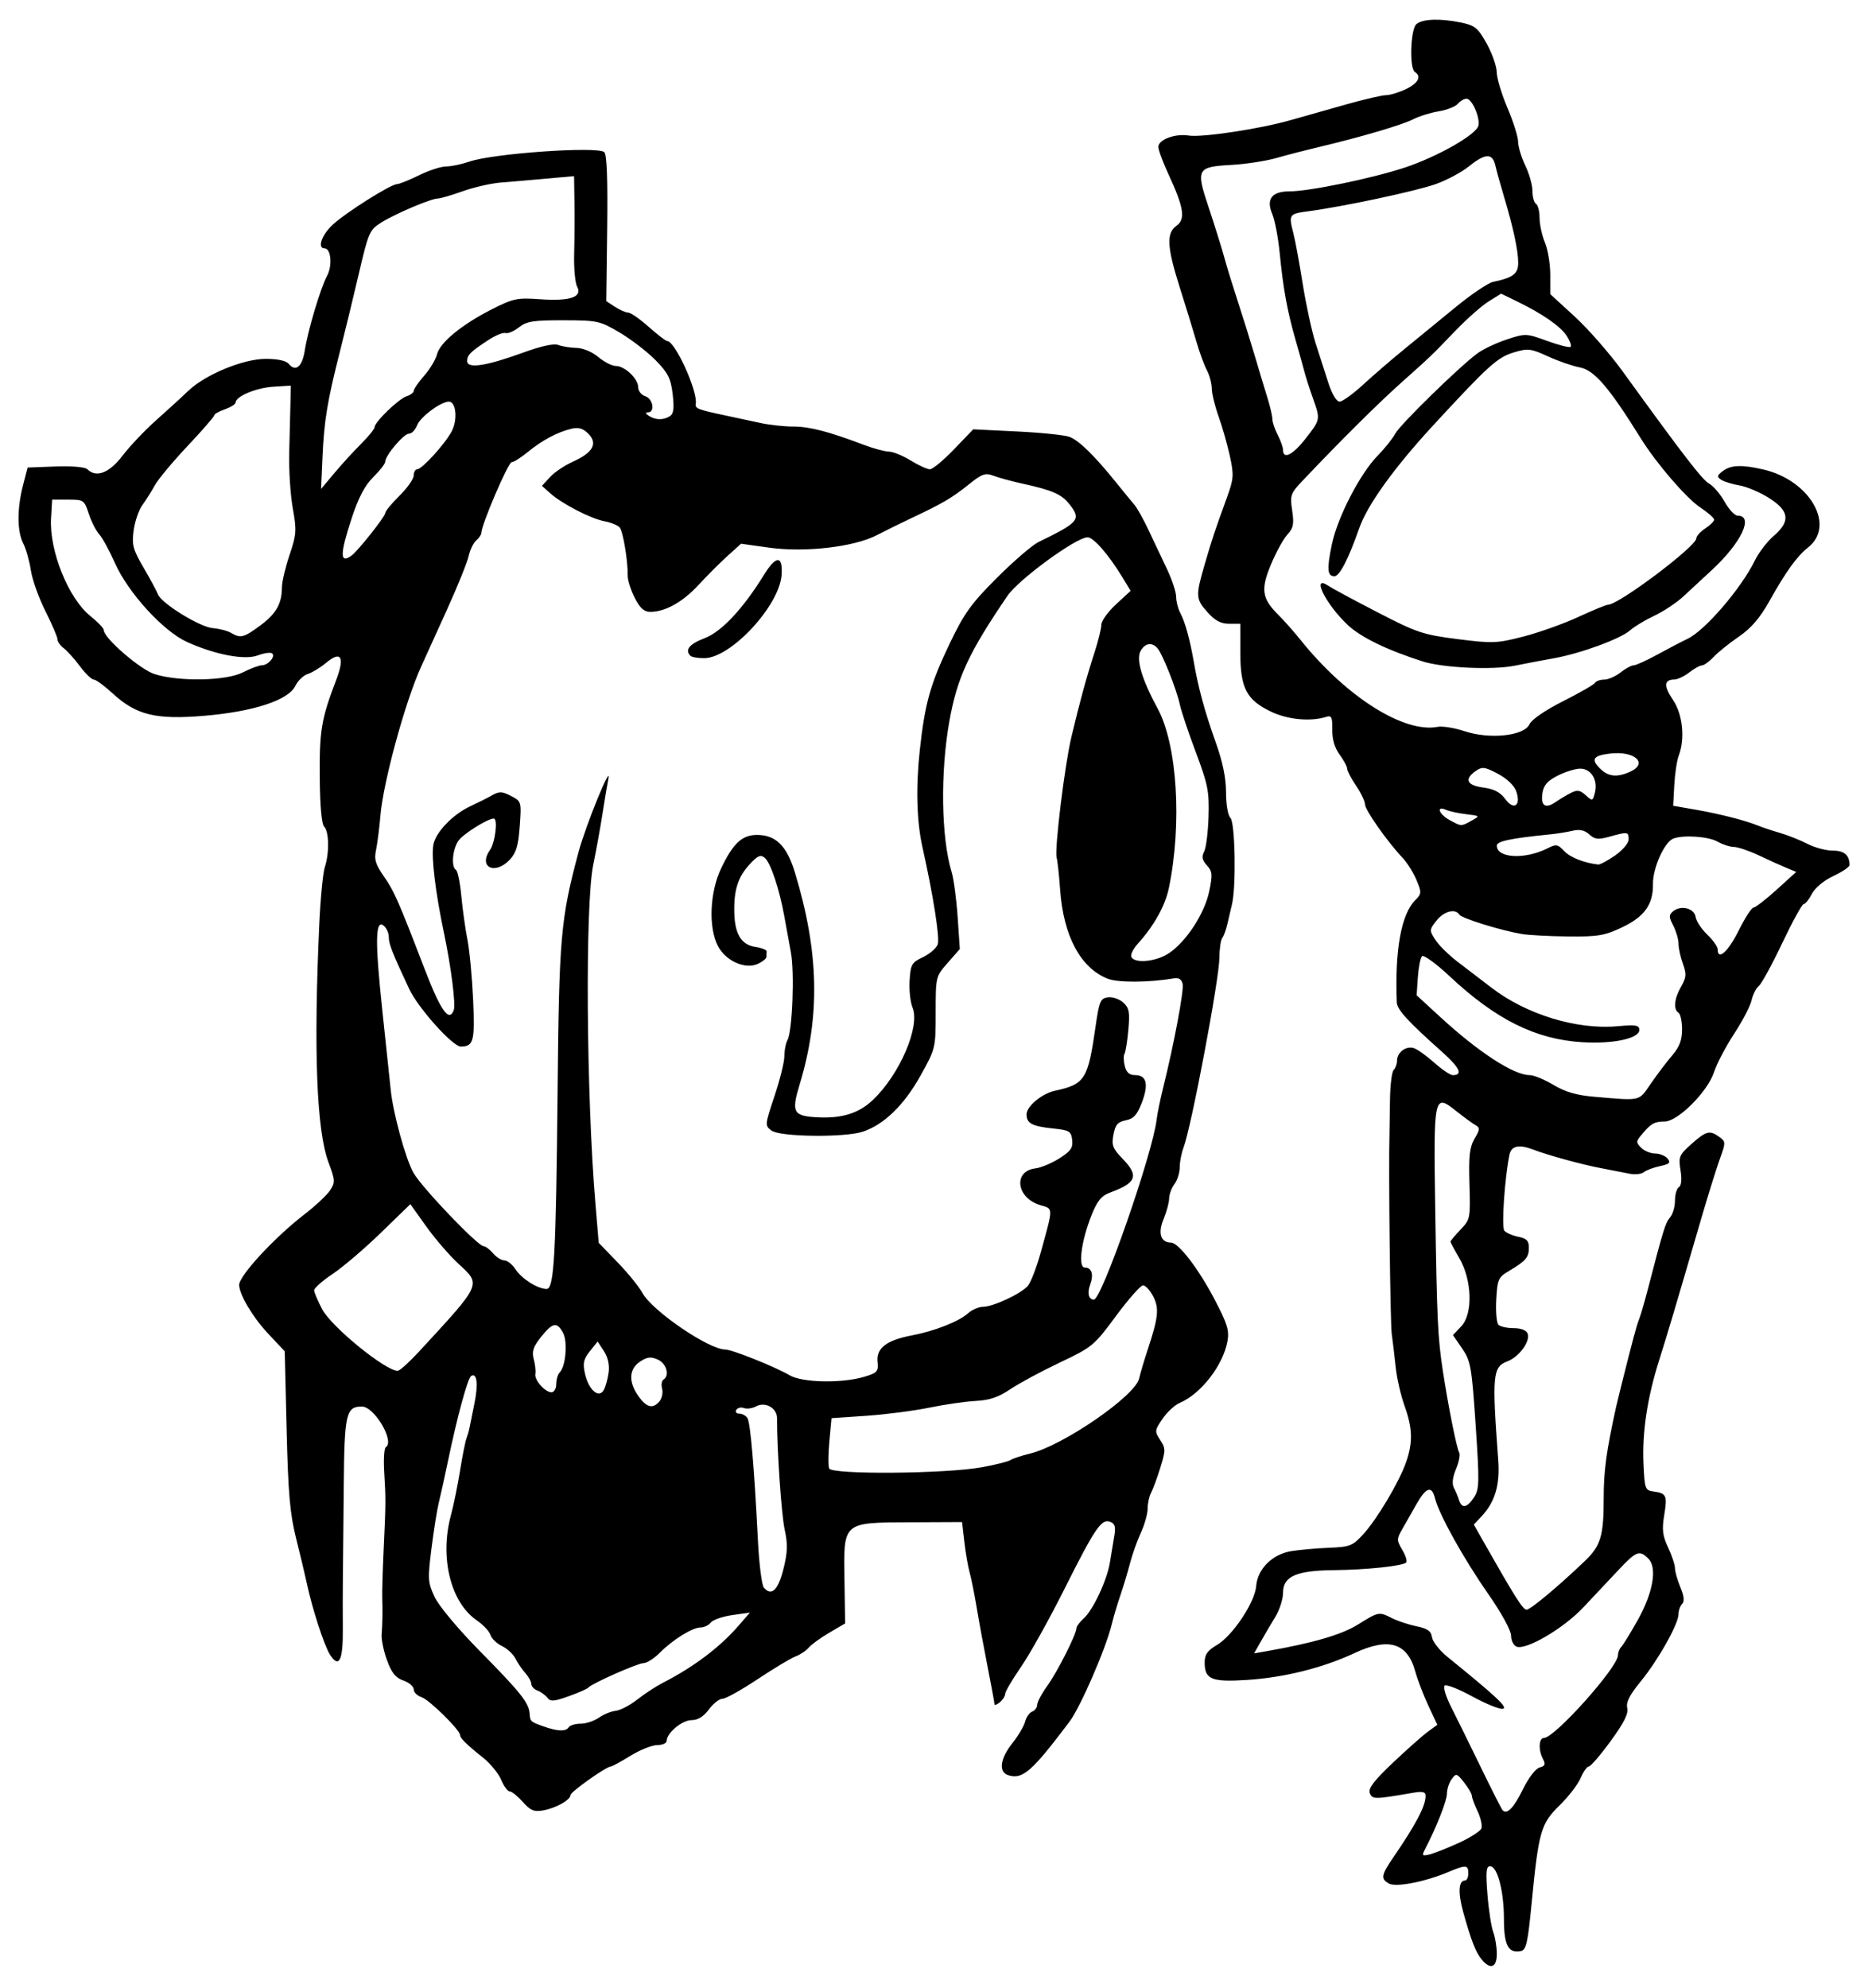<?xml version="1.0" encoding="UTF-8" standalone="no"?>
<!DOCTYPE svg PUBLIC "-//W3C//DTD SVG 1.1//EN" "http://www.w3.org/Graphics/SVG/1.1/DTD/svg11.dtd">
<svg width="100%" height="100%" viewBox="0 0 234 249" version="1.1" xmlns="http://www.w3.org/2000/svg" xmlns:xlink="http://www.w3.org/1999/xlink" xml:space="preserve" xmlns:serif="http://www.serif.com/" style="fill-rule:evenodd;clip-rule:evenodd;stroke-linejoin:round;stroke-miterlimit:2;">
    <g id="g1" transform="matrix(3.706,0,0,3.706,-379.735,-393.487)">
        <path id="path4" d="M152.556,172.404C152.35,172.162 152.191,171.756 151.923,170.789C151.74,170.13 151.765,169.724 151.988,169.724C152.047,169.724 152.096,169.616 152.096,169.484C152.096,169.192 152.017,169.187 151.418,169.439C150.643,169.767 149.66,169.959 149.42,169.831C149.129,169.675 149.148,169.547 149.549,168.961C150.328,167.824 150.651,167.211 150.651,166.867C150.651,166.726 150.554,166.704 150.199,166.765C148.921,166.986 148.849,166.986 148.766,166.77C148.706,166.614 148.906,166.352 149.55,165.742C150.026,165.292 150.558,164.82 150.732,164.694L151.048,164.463L150.744,163.813C150.577,163.455 150.38,162.94 150.306,162.67C150.037,161.688 149.408,161.497 148.242,162.043C147.175,162.541 145.86,162.869 144.602,162.948C143.416,163.023 143.184,162.927 143.184,162.36C143.184,162.088 143.277,161.955 143.6,161.765C144.132,161.45 144.881,160.327 144.925,159.777C144.971,159.196 145.471,158.698 146.113,158.594C146.39,158.549 146.963,158.498 147.385,158.481C148.093,158.452 148.186,158.416 148.541,158.028C149.012,157.514 149.76,156.257 149.993,155.587C150.226,154.92 150.212,154.44 149.94,153.683C149.814,153.333 149.68,152.748 149.642,152.384C149.604,152.019 149.544,151.514 149.508,151.26C149.456,150.897 149.396,145.611 149.431,144.496C149.435,144.363 149.443,143.848 149.448,143.352C149.454,142.855 149.51,142.397 149.573,142.334C149.636,142.271 149.687,142.129 149.687,142.018C149.687,141.739 149.992,141.511 150.254,141.595C150.373,141.633 150.683,141.854 150.944,142.086C151.204,142.319 151.485,142.509 151.569,142.509C151.923,142.509 151.812,142.262 151.221,141.734C150.039,140.679 149.687,140.294 149.678,140.047C149.609,138.28 149.828,137.069 150.303,136.595C150.518,136.379 150.521,136.337 150.344,135.914C150.241,135.667 150.028,135.328 149.872,135.163C149.354,134.614 148.603,133.546 148.603,133.357C148.603,133.255 148.468,132.972 148.302,132.728C148.137,132.485 148.001,132.226 148.001,132.154C148.001,132.081 147.886,131.867 147.746,131.677C147.578,131.45 147.493,131.161 147.498,130.833C147.504,130.409 147.473,130.344 147.291,130.402C146.765,130.569 145.992,130.496 145.429,130.226C144.596,129.827 144.39,129.43 144.389,128.228L144.389,127.255L144.008,127.255C143.733,127.255 143.534,127.149 143.286,126.872C142.877,126.414 142.872,126.323 143.19,125.231C143.443,124.365 143.509,124.167 143.941,122.977C144.166,122.356 144.175,122.227 144.037,121.592C143.953,121.207 143.781,120.603 143.655,120.249C143.528,119.896 143.425,119.471 143.425,119.305C143.425,119.139 143.35,118.859 143.257,118.683C143.165,118.507 143.003,118.065 142.899,117.701C142.794,117.337 142.544,116.524 142.344,115.894C141.908,114.523 141.883,114.05 142.233,113.804C142.543,113.587 142.481,113.186 141.966,112.076C141.775,111.665 141.619,111.244 141.619,111.14C141.619,110.894 142.183,110.683 142.642,110.756C143.089,110.828 145.024,110.537 146.075,110.24C146.505,110.118 147.356,109.878 147.965,109.705C148.574,109.533 149.182,109.392 149.316,109.392C149.449,109.392 149.75,109.3 149.984,109.189C150.403,108.989 150.526,108.755 150.289,108.609C150.098,108.49 150.141,107.157 150.342,106.99C150.555,106.813 151.143,106.793 151.847,106.937C152.32,107.035 152.419,107.116 152.716,107.647C152.9,107.978 153.053,108.412 153.055,108.612C153.057,108.813 153.22,109.355 153.417,109.817C153.614,110.278 153.777,110.795 153.779,110.965C153.781,111.134 153.89,111.498 154.023,111.772C154.155,112.046 154.264,112.432 154.264,112.63C154.264,112.828 154.318,113.024 154.384,113.065C154.45,113.106 154.504,113.319 154.504,113.539C154.504,113.759 154.586,114.133 154.685,114.371C154.784,114.609 154.866,115.098 154.866,115.46L154.866,116.116L155.697,116.878C156.154,117.298 156.881,118.129 157.312,118.725C159.369,121.568 160.003,122.391 160.239,122.522C160.38,122.599 160.614,122.874 160.759,123.132C160.904,123.391 161.102,123.602 161.199,123.602C161.757,123.602 161.325,124.516 160.332,125.436C160.027,125.719 159.591,126.123 159.362,126.334C159.133,126.546 158.692,126.838 158.381,126.985C158.07,127.131 157.702,127.353 157.563,127.478C157.246,127.762 155.886,128.261 154.997,128.419C154.627,128.485 154.026,128.599 153.661,128.673C152.916,128.824 151.232,128.745 150.554,128.528C149.337,128.138 148.466,127.714 148.018,127.294C147.268,126.588 146.766,125.562 147.375,125.978C147.488,126.056 148.23,126.455 149.025,126.866C150.363,127.558 150.564,127.625 151.735,127.774C152.916,127.924 153.061,127.918 153.954,127.688C154.48,127.553 155.314,127.256 155.808,127.028C156.302,126.799 156.755,126.613 156.816,126.613C157.178,126.613 159.803,124.64 159.803,124.368C159.803,124.293 159.939,124.143 160.104,124.034C160.27,123.926 160.405,123.791 160.405,123.736C160.405,123.68 160.189,123.491 159.925,123.316C159.467,123.013 158.452,121.834 157.936,121.006C156.843,119.249 156.356,118.684 155.858,118.59C155.616,118.545 155.133,118.378 154.786,118.218C154.208,117.954 154.11,117.942 153.641,118.083C153.079,118.251 152.785,118.517 150.908,120.551C149.587,121.984 148.685,123.237 148.41,124.023C148.041,125.073 147.744,125.649 147.57,125.649C147.329,125.649 147.309,125.403 147.484,124.571C147.677,123.65 148.441,122.173 149.04,121.565C149.273,121.327 149.537,120.998 149.625,120.832C149.792,120.519 151.806,118.553 152.412,118.111C152.602,117.972 153.047,117.763 153.4,117.646C154.029,117.439 154.056,117.44 154.764,117.698C155.162,117.843 155.518,117.932 155.554,117.896C155.591,117.859 155.531,117.692 155.421,117.524C155.208,117.199 154.597,116.776 153.734,116.357L153.205,116.1L152.787,116.359C152.556,116.501 152.049,116.949 151.66,117.353C150.812,118.234 150.88,118.169 149.787,119.146C149.01,119.842 147.75,121.095 146.487,122.428C146.087,122.85 146.065,122.914 146.142,123.428C146.21,123.884 146.183,124.021 145.98,124.241C145.846,124.386 145.596,124.841 145.425,125.252C145.071,126.1 145.117,126.404 145.686,126.966C145.866,127.144 146.204,127.526 146.436,127.815C147.977,129.731 149.918,130.957 151.062,130.739C151.224,130.708 151.634,130.774 151.972,130.887C152.823,131.169 153.983,131.045 154.162,130.653C154.236,130.492 154.689,130.18 155.297,129.873C155.854,129.592 156.34,129.313 156.377,129.252C156.415,129.191 156.556,129.142 156.69,129.142C156.825,129.142 157.073,129.033 157.241,128.901C157.41,128.768 157.609,128.66 157.684,128.66C157.759,128.66 158.118,128.497 158.481,128.299C158.844,128.1 159.303,127.86 159.502,127.766C160.099,127.482 161.32,126.062 161.787,125.107C161.917,124.842 162.201,124.473 162.419,124.286C162.992,123.792 162.949,123.442 162.262,123.006C161.959,122.814 161.511,122.623 161.267,122.581C161.022,122.54 160.742,122.454 160.644,122.389C160.491,122.289 160.499,122.247 160.699,122.094C160.97,121.888 161.34,121.874 162.066,122.041C163.643,122.405 164.522,123.936 163.58,124.677C163.205,124.972 162.832,125.49 162.266,126.501C161.952,127.061 161.653,127.408 161.244,127.688C160.925,127.905 160.542,128.213 160.393,128.371C160.244,128.53 160.064,128.661 159.993,128.662C159.922,128.663 159.728,128.771 159.562,128.901C159.397,129.03 159.17,129.137 159.058,129.139C158.709,129.144 158.696,129.361 159.015,129.83C159.342,130.312 159.427,131.135 159.209,131.71C159.147,131.872 159.079,132.321 159.058,132.706L159.02,133.406L159.803,133.542C160.604,133.682 161.481,133.907 161.911,134.084C162.043,134.139 162.368,134.247 162.633,134.324C162.898,134.401 163.315,134.567 163.56,134.693C163.805,134.819 164.192,134.922 164.42,134.922C164.807,134.922 164.981,135.075 164.981,135.413C164.981,135.473 164.735,135.639 164.435,135.78C164.113,135.931 163.814,136.179 163.709,136.383C163.611,136.573 163.486,136.728 163.432,136.728C163.377,136.728 163.053,137.318 162.71,138.04C162.368,138.761 162.011,139.415 161.917,139.493C161.822,139.571 161.711,139.792 161.669,139.983C161.627,140.175 161.363,140.681 161.082,141.109C160.801,141.537 160.494,142.122 160.4,142.409C160.184,143.071 159.18,144.074 158.731,144.076C158.383,144.078 158.275,144.139 157.961,144.512C157.761,144.748 157.76,144.784 157.939,144.963C158.047,145.07 158.259,145.158 158.412,145.158C158.565,145.158 158.753,145.235 158.831,145.328C158.946,145.467 158.899,145.513 158.575,145.583C158.356,145.629 158.11,145.722 158.028,145.788C157.946,145.854 157.729,145.878 157.546,145.84C157.364,145.803 156.933,145.719 156.589,145.654C155.946,145.533 154.778,145.213 154.288,145.024C153.817,144.842 153.55,144.897 153.489,145.188C153.326,145.967 153.212,147.64 153.313,147.763C153.375,147.838 153.587,147.931 153.785,147.971C154.067,148.027 154.143,148.106 154.143,148.342C154.143,148.668 154.038,148.79 153.462,149.131C153.111,149.339 153.078,149.412 153.04,150.094C153.018,150.499 153.051,150.882 153.114,150.945C153.176,151.008 153.408,151.059 153.629,151.059C153.876,151.059 154.057,151.129 154.1,151.241C154.2,151.502 153.814,152.031 153.412,152.183C152.92,152.369 152.894,152.652 153.106,155.507C153.17,156.355 153,156.932 152.544,157.417L152.282,157.696L152.58,158.223C153.677,160.157 153.94,160.573 154.065,160.573C154.196,160.573 155.138,159.786 156.037,158.926C156.573,158.414 156.672,158.081 156.672,156.802C156.672,155.872 156.763,155.211 157.094,153.708C157.116,153.609 157.188,153.311 157.255,153.046C157.66,151.43 157.782,150.973 157.868,150.758C157.921,150.626 158.055,150.165 158.167,149.734C158.682,147.746 158.759,147.495 158.915,147.316C159.006,147.212 159.081,146.958 159.081,146.751C159.081,146.545 159.141,146.34 159.214,146.294C159.298,146.242 159.319,146.032 159.269,145.723C159.196,145.268 159.222,145.206 159.639,144.835C160.138,144.391 160.258,144.361 160.583,144.599C160.799,144.757 160.799,144.783 160.594,145.352C160.477,145.676 160.192,146.591 159.96,147.386C159.104,150.325 158.826,151.261 158.546,152.143C158.148,153.397 157.97,154.573 158.017,155.635C158.055,156.495 158.072,156.54 158.358,156.579C158.793,156.637 158.827,156.713 158.717,157.381C158.637,157.869 158.662,158.077 158.85,158.473C158.977,158.742 159.081,159.056 159.081,159.169C159.081,159.283 159.163,159.574 159.264,159.815C159.389,160.114 159.408,160.293 159.324,160.377C159.257,160.445 159.201,160.601 159.201,160.724C159.201,161.054 158.51,162.282 157.919,163.002C157.546,163.457 157.421,163.705 157.468,163.894C157.515,164.082 157.358,164.395 156.907,165.013C156.563,165.485 156.231,165.871 156.17,165.871C156.108,165.871 155.983,166.048 155.892,166.263C155.801,166.478 155.48,166.894 155.18,167.187C154.546,167.805 154.471,168.069 154.235,170.506C154.105,171.846 154.052,172.076 153.866,172.112C153.448,172.192 153.3,171.91 153.3,171.033C153.3,170.087 153.08,169.243 152.833,169.243C152.698,169.243 152.681,169.427 152.743,170.201C152.785,170.727 152.874,171.3 152.94,171.473C153.005,171.646 153.059,171.974 153.059,172.202C153.059,172.663 152.848,172.748 152.556,172.405L152.556,172.404ZM151.782,168.45C152.163,168.276 152.504,168.057 152.539,167.964C152.575,167.872 152.517,167.612 152.41,167.387C152.304,167.162 152.216,166.926 152.216,166.862C152.216,166.798 152.099,166.597 151.955,166.414C151.708,166.1 151.684,166.094 151.533,166.3C151.445,166.421 151.373,166.642 151.373,166.793C151.373,167.03 151.01,167.946 150.623,168.687C150.519,168.886 150.54,168.905 150.797,168.841C150.958,168.8 151.402,168.624 151.782,168.45ZM153.944,166.637C154.132,166.254 154.373,165.94 154.506,165.905C154.69,165.857 154.715,165.798 154.622,165.625C154.457,165.316 154.476,164.907 154.655,164.907C155.015,164.907 157.154,162.517 157.154,162.114C157.154,162.021 157.204,161.893 157.265,161.831C157.327,161.768 157.575,161.365 157.816,160.936C158.34,160.006 158.489,159.155 158.183,158.849C157.882,158.547 157.775,158.588 157.167,159.237C156.861,159.563 156.327,160.131 155.978,160.501C155.312,161.207 154.052,161.947 153.728,161.822C153.625,161.783 153.541,161.615 153.541,161.45C153.541,161.275 153.215,160.681 152.764,160.034C151.93,158.838 151.104,157.352 150.967,156.8C150.859,156.365 150.665,156.435 150.331,157.028C150.185,157.288 149.974,157.66 149.862,157.853C149.672,158.183 149.672,158.226 149.865,158.554C149.979,158.746 150.037,158.937 149.995,158.979C149.878,159.097 148.649,159.226 147.543,159.237C146.275,159.25 145.833,159.448 145.833,160.003C145.833,160.217 145.716,160.581 145.574,160.813C145.432,161.045 145.212,161.418 145.086,161.642L144.855,162.05L145.314,161.969C146.875,161.693 147.815,161.417 148.368,161.073C149.072,160.636 149.072,160.636 149.527,160.864C149.714,160.958 150.084,161.08 150.349,161.135C150.72,161.211 150.84,161.297 150.869,161.506C150.891,161.655 151.125,161.953 151.39,162.168C153.055,163.517 153.448,163.886 153.261,163.922C153.152,163.943 152.687,163.755 152.226,163.503C151.766,163.251 151.346,163.088 151.293,163.14C151.241,163.193 151.341,163.517 151.515,163.861C151.69,164.205 152.139,165.117 152.513,165.887C152.887,166.658 153.222,167.318 153.258,167.354C153.408,167.505 153.634,167.268 153.944,166.637ZM152.289,156.776C152.469,156.502 152.474,156.272 152.344,154.338C152.211,152.362 152.177,152.169 151.889,151.748L151.577,151.294L151.862,150.991C152.257,150.57 152.222,149.428 151.791,148.692C151.627,148.413 151.494,148.163 151.494,148.135C151.494,148.106 151.646,147.924 151.832,147.73C152.162,147.384 152.169,147.347 152.135,146.192C152.106,145.239 152.14,144.94 152.308,144.654C152.492,144.342 152.495,144.286 152.337,144.197C152.237,144.141 151.941,143.925 151.678,143.716C150.932,143.122 150.918,143.189 150.978,147.054C151.035,150.781 151.064,151.377 151.235,152.504C151.417,153.694 151.703,155.125 151.787,155.261C151.829,155.328 151.781,155.578 151.681,155.817C151.563,156.1 151.538,156.321 151.609,156.454C151.668,156.567 151.746,156.753 151.782,156.869C151.874,157.165 152.057,157.131 152.289,156.776ZM158.27,142.788C158.484,142.478 158.808,142.051 158.99,141.839C159.234,141.555 159.321,141.323 159.321,140.964C159.321,140.695 159.267,140.442 159.201,140.401C159.02,140.289 159.056,139.921 159.289,139.516C159.466,139.207 159.475,139.093 159.349,138.745C159.267,138.52 159.201,138.216 159.201,138.068C159.201,137.92 159.121,137.645 159.024,137.456C158.871,137.161 158.87,137.094 159.017,136.972C159.28,136.753 159.737,136.868 159.779,137.163C159.799,137.303 159.975,137.57 160.17,137.757C160.366,137.944 160.525,138.169 160.525,138.256C160.525,138.654 160.875,138.343 161.23,137.631C161.444,137.2 161.671,136.848 161.733,136.848C161.796,136.848 162.147,136.577 162.514,136.245L163.18,135.641L162.846,135.503C162.663,135.427 162.244,135.238 161.917,135.083C161.589,134.928 161.21,134.799 161.074,134.797C160.938,134.795 160.691,134.715 160.525,134.62C160.214,134.442 159.368,134.383 159.025,134.515C158.724,134.63 158.329,135.512 158.337,136.051C158.347,136.744 158.05,137.156 157.283,137.519C156.703,137.794 156.473,137.832 155.471,137.822C154.84,137.816 154.134,137.778 153.902,137.739C153.192,137.619 151.869,137.209 151.792,137.085C151.657,136.867 151.271,136.968 151.02,137.287C150.778,137.594 150.776,137.617 150.981,137.935C151.097,138.117 151.436,138.451 151.734,138.678C152.032,138.905 152.547,139.299 152.878,139.553C154.057,140.459 155.762,140.981 157.137,140.856C157.762,140.799 157.876,140.819 157.876,140.982C157.876,141.27 156.996,141.46 155.949,141.396C154.372,141.301 153.024,140.63 151.453,139.157C151,138.733 150.585,138.433 150.531,138.49C150.476,138.548 150.413,138.868 150.39,139.202L150.349,139.81L151.132,140.53C152.438,141.732 153.63,142.508 154.169,142.508C154.308,142.508 154.671,142.657 154.975,142.839C155.379,143.081 155.755,143.189 156.371,143.241C157.964,143.376 157.844,143.404 158.27,142.788ZM157.057,135.086C157.31,134.91 157.515,134.668 157.515,134.544C157.515,134.283 157.486,134.278 156.872,134.449C156.485,134.556 156.372,134.544 156.184,134.373C156.026,134.231 155.857,134.193 155.623,134.25C155.438,134.294 155.097,134.349 154.866,134.372C153.528,134.505 153.059,134.604 153.059,134.753C153.059,135.179 154.01,135.229 154.77,134.845C155.065,134.695 155.119,134.704 155.334,134.934C155.534,135.149 156.015,135.34 156.485,135.391C156.548,135.398 156.805,135.26 157.057,135.086ZM152.207,133.908C152.496,133.748 152.494,133.746 152.026,133.691C151.767,133.661 151.459,133.594 151.343,133.543C150.995,133.39 151.1,133.692 151.464,133.889C151.867,134.108 151.848,134.107 152.207,133.908ZM153.715,132.914C153.647,132.721 153.4,132.486 153.096,132.325C152.646,132.088 152.565,132.078 152.344,132.232C151.948,132.51 152.044,132.715 152.603,132.79C152.965,132.839 153.177,132.949 153.342,133.175C153.636,133.579 153.887,133.402 153.715,132.914ZM155.558,132.974C155.778,132.861 155.872,132.875 156.064,133.049C156.291,133.255 156.302,133.252 156.376,132.959C156.482,132.535 156.247,132.152 155.88,132.152C155.714,132.152 155.37,132.258 155.116,132.388C154.766,132.566 154.641,132.712 154.6,132.987C154.538,133.409 154.705,133.519 155.046,133.28C155.179,133.187 155.409,133.049 155.558,132.974ZM157.57,132.253C158.193,131.968 157.712,131.541 156.882,131.642C156.316,131.71 156.234,131.834 156.547,132.147C156.825,132.425 157.124,132.456 157.57,132.253ZM146.6,120.992C147.101,120.35 147.1,120.353 146.841,119.627C146.734,119.329 146.604,118.923 146.552,118.724C146.5,118.525 146.363,118.038 146.25,117.64C145.976,116.688 145.837,115.921 145.723,114.75C145.672,114.22 145.557,113.615 145.468,113.405C145.255,112.901 145.454,112.643 146.059,112.642C146.719,112.642 148.849,112.202 149.942,111.841C151.054,111.473 152.378,110.719 152.438,110.419C152.495,110.135 152.219,109.512 152.036,109.512C151.953,109.512 151.821,109.589 151.742,109.683C151.664,109.777 151.373,109.892 151.095,109.938C150.818,109.984 150.428,110.105 150.229,110.208C149.86,110.398 148.44,110.815 147.038,111.146C146.607,111.248 145.966,111.413 145.612,111.515C145.259,111.616 144.584,111.72 144.113,111.747C142.914,111.815 142.882,111.873 143.319,113.185C143.518,113.781 143.755,114.539 143.846,114.87C143.937,115.202 144.146,115.879 144.309,116.376C144.472,116.873 144.726,117.685 144.873,118.182C145.019,118.679 145.214,119.325 145.306,119.619C145.397,119.912 145.473,120.237 145.473,120.341C145.474,120.445 145.555,120.686 145.654,120.875C145.753,121.065 145.834,121.295 145.834,121.387C145.834,121.717 146.171,121.544 146.6,120.992ZM148.539,119.176C148.881,118.861 149.509,118.319 149.936,117.972C150.362,117.624 151.143,116.986 151.671,116.552C152.199,116.119 152.768,115.736 152.935,115.701C153.612,115.558 153.782,115.429 153.782,115.055C153.782,114.64 153.615,113.865 153.303,112.823C153.183,112.426 153.052,111.952 153.01,111.769C152.912,111.342 152.673,111.35 152.113,111.8C151.866,111.999 151.358,112.269 150.986,112.4C150.303,112.64 147.876,113.157 146.707,113.312C146.027,113.402 146.018,113.417 146.186,114.074C146.248,114.313 146.389,115.078 146.499,115.774C146.61,116.469 146.804,117.363 146.93,117.761C147.057,118.158 147.253,118.768 147.365,119.115C147.487,119.492 147.64,119.748 147.744,119.748C147.84,119.748 148.197,119.49 148.539,119.176ZM120.136,167.069C119.962,166.874 119.763,166.714 119.694,166.714C119.625,166.714 119.495,166.538 119.405,166.322C119.315,166.107 119.037,165.768 118.788,165.57C118.227,165.123 118.015,164.914 118.015,164.808C118.015,164.639 116.969,163.611 116.715,163.53C116.569,163.484 116.45,163.366 116.45,163.267C116.45,163.169 116.293,163.034 116.1,162.967C115.836,162.875 115.701,162.707 115.546,162.28C115.433,161.97 115.352,161.581 115.365,161.415C115.394,161.046 115.401,160.628 115.385,160.151C115.379,159.952 115.401,159.22 115.434,158.525C115.507,156.971 115.508,156.844 115.451,155.901C115.426,155.484 115.45,155.115 115.506,155.081C115.816,154.889 115.12,153.708 114.697,153.708C114.161,153.708 114.105,153.952 114.085,156.404C114.074,157.67 114.061,159.058 114.055,159.488C114.049,159.919 114.049,160.697 114.053,161.218C114.063,162.284 113.928,162.565 113.626,162.105C113.428,161.801 113.02,160.55 112.833,159.669C112.777,159.404 112.615,158.727 112.474,158.164C112.265,157.332 112.205,156.642 112.153,154.491L112.089,151.841L111.523,151.239C111.006,150.688 110.549,149.917 110.549,149.596C110.549,149.285 111.747,147.99 112.747,147.22C113.123,146.931 113.516,146.562 113.622,146.402C113.799,146.131 113.795,146.061 113.569,145.458C113.165,144.376 113.061,141.685 113.258,137.39C113.298,136.529 113.382,135.667 113.445,135.475C113.601,135 113.589,134.277 113.422,134.11C113.336,134.024 113.281,133.405 113.273,132.43C113.26,130.866 113.329,130.458 113.826,129.162C114.127,128.375 113.997,128.149 113.486,128.576C113.295,128.736 113.017,128.905 112.87,128.951C112.723,128.997 112.533,129.178 112.448,129.354C112.216,129.837 111.037,130.224 109.368,130.365C107.732,130.504 107.067,130.341 106.27,129.606C105.992,129.35 105.706,129.141 105.634,129.141C105.562,129.141 105.351,128.938 105.166,128.689C104.98,128.441 104.734,128.167 104.618,128.08C104.502,127.994 104.407,127.858 104.407,127.779C104.406,127.7 104.223,127.272 104,126.828C103.776,126.384 103.554,125.762 103.507,125.445C103.459,125.128 103.344,124.722 103.251,124.542C103.042,124.137 103.038,123.368 103.242,122.578L103.398,121.976L104.342,121.94C104.888,121.92 105.34,121.958 105.413,122.03C105.715,122.333 106.158,122.164 106.608,121.573C106.853,121.252 107.365,120.712 107.747,120.373C108.129,120.034 108.613,119.592 108.822,119.39C109.401,118.834 110.685,118.303 111.448,118.303C111.855,118.303 112.136,118.365 112.228,118.476C112.459,118.754 112.681,118.568 112.766,118.024C112.872,117.341 113.298,115.911 113.521,115.495C113.706,115.149 113.653,114.569 113.436,114.569C113.182,114.569 113.337,114.117 113.709,113.771C114.153,113.359 115.666,112.404 115.884,112.398C115.963,112.396 116.299,112.261 116.63,112.098C116.961,111.935 117.374,111.801 117.548,111.801C117.722,111.8 118.074,111.726 118.331,111.637C119.121,111.361 122.645,111.113 122.89,111.316C122.977,111.388 123.009,112.239 122.988,113.887L122.957,116.351L123.251,116.544C123.413,116.65 123.615,116.739 123.7,116.74C123.786,116.742 124.097,116.959 124.393,117.222C124.688,117.485 124.968,117.7 125.015,117.7C125.284,117.7 126.06,119.407 125.982,119.829C125.955,119.98 126.053,120.018 126.986,120.216C127.318,120.286 127.843,120.399 128.154,120.467C128.464,120.535 128.972,120.591 129.281,120.591C129.83,120.591 130.471,120.757 131.669,121.211C131.992,121.333 132.372,121.435 132.512,121.437C132.652,121.439 132.984,121.575 133.248,121.738C133.513,121.901 133.805,122.035 133.896,122.035C133.988,122.036 134.354,121.732 134.712,121.36L135.361,120.684L136.853,120.757C137.674,120.797 138.472,120.88 138.627,120.943C138.945,121.071 139.46,121.575 140.172,122.457C140.439,122.788 140.728,123.141 140.814,123.24C140.9,123.339 141.112,123.719 141.284,124.083C141.456,124.447 141.737,125.04 141.908,125.401C142.08,125.762 142.22,126.186 142.22,126.342C142.22,126.499 142.283,126.745 142.359,126.888C142.522,127.192 142.684,127.778 142.816,128.539C142.968,129.42 143.187,130.224 143.557,131.26C143.794,131.921 143.906,132.467 143.906,132.952C143.906,133.365 143.97,133.733 144.057,133.819C144.214,133.977 144.252,136.133 144.109,136.728C144.069,136.893 143.999,137.191 143.955,137.39C143.91,137.589 143.831,137.806 143.78,137.872C143.728,137.938 143.684,138.236 143.683,138.534C143.679,139.264 142.735,144.258 142.47,144.955C142.399,145.141 142.341,145.442 142.341,145.624C142.341,145.806 142.261,146.06 142.164,146.188C142.067,146.317 141.985,146.537 141.983,146.678C141.981,146.819 141.895,147.136 141.793,147.381C141.597,147.848 141.7,148.168 142.045,148.168C142.301,148.168 142.971,149.042 143.521,150.091C143.956,150.922 144.022,151.14 143.953,151.51C143.8,152.324 143.058,153.28 142.341,153.585C142.175,153.655 141.914,153.897 141.76,154.122C141.493,154.513 141.489,154.546 141.68,154.838C141.867,155.123 141.867,155.189 141.683,155.781C141.574,156.131 141.434,156.511 141.371,156.626C141.309,156.741 141.257,156.979 141.257,157.155C141.257,157.331 141.154,157.697 141.029,157.97C140.903,158.242 140.737,158.708 140.66,159.006C140.583,159.305 140.436,159.792 140.334,160.09C140.232,160.388 140.101,160.825 140.045,161.061C139.85,161.873 138.985,163.867 138.616,164.357C137.338,166.052 137.031,166.321 136.543,166.166C136.21,166.06 136.269,165.607 136.684,165.085C136.884,164.833 137.079,164.504 137.116,164.354C137.154,164.204 137.261,164.052 137.354,164.017C137.448,163.981 137.524,163.877 137.524,163.785C137.524,163.694 137.677,163.407 137.863,163.149C138.205,162.676 138.849,161.403 138.849,161.2C138.849,161.14 138.961,160.989 139.099,160.865C139.415,160.579 139.887,159.568 139.981,158.976C140.021,158.728 140.086,158.336 140.126,158.105C140.184,157.773 140.155,157.667 139.99,157.604C139.695,157.491 139.479,157.809 138.426,159.91C137.928,160.903 137.278,162.068 136.981,162.499C136.684,162.929 136.441,163.343 136.441,163.417C136.441,163.492 136.359,163.621 136.26,163.703C136.16,163.785 136.079,163.814 136.079,163.767C136.079,163.719 135.976,163.157 135.85,162.518C135.723,161.878 135.557,160.975 135.48,160.512C135.403,160.048 135.294,159.506 135.238,159.308C135.183,159.109 135.103,158.646 135.061,158.279L134.984,157.612L133.244,157.62C130.933,157.63 130.977,157.591 131.009,159.591L131.031,161.038L130.494,161.352C130.199,161.525 129.888,161.751 129.802,161.854C129.716,161.958 129.515,162.092 129.354,162.153C129.193,162.214 128.616,162.561 128.071,162.923C127.526,163.286 126.993,163.583 126.887,163.583C126.78,163.583 126.573,163.745 126.426,163.944C126.246,164.186 126.054,164.305 125.841,164.305C125.521,164.305 125,164.739 125,165.005C125,165.084 124.857,165.148 124.682,165.148C124.507,165.148 124.1,165.311 123.777,165.509C123.454,165.708 123.156,165.871 123.114,165.871C122.961,165.871 121.748,166.73 121.748,166.838C121.748,167.002 121.261,167.276 120.83,167.355C120.518,167.412 120.398,167.363 120.136,167.069ZM121.688,164.546C121.729,164.48 121.91,164.426 122.09,164.426C122.27,164.426 122.548,164.334 122.707,164.223C122.866,164.111 123.124,164.006 123.279,163.99C123.434,163.973 123.762,163.801 124.009,163.607C124.256,163.413 124.648,163.157 124.879,163.039C125.906,162.513 126.791,161.847 127.412,161.133L127.813,160.671L127.22,160.755C126.893,160.801 126.566,160.914 126.492,161.006C126.419,161.099 126.262,161.174 126.145,161.174C125.87,161.174 125.214,161.581 124.767,162.028C124.574,162.221 124.329,162.378 124.222,162.378C124.023,162.378 122.46,163.07 122.351,163.206C122.318,163.248 122.02,163.379 121.69,163.497C121.191,163.676 121.069,163.685 120.968,163.55C120.9,163.46 120.751,163.352 120.635,163.308C120.519,163.265 120.424,163.164 120.424,163.084C120.424,163.005 120.334,162.84 120.224,162.718C120.114,162.597 119.963,162.376 119.889,162.227C119.815,162.079 119.61,161.888 119.434,161.803C119.258,161.719 119.081,161.548 119.042,161.425C119.003,161.301 118.793,161.078 118.576,160.93C117.696,160.326 117.322,158.807 117.705,157.388C117.795,157.053 117.935,156.372 118.015,155.875C118.095,155.379 118.192,154.891 118.23,154.792C118.268,154.692 118.315,154.53 118.334,154.43C118.354,154.331 118.429,153.959 118.501,153.604C118.635,152.951 118.588,152.554 118.391,152.675C118.273,152.748 117.917,154.057 117.602,155.574C117.492,156.104 117.354,156.728 117.296,156.959C117.238,157.191 117.128,157.884 117.05,158.5C116.919,159.544 116.926,159.654 117.158,160.147C117.3,160.45 117.955,161.232 118.691,161.979C120.059,163.366 120.34,163.719 120.367,164.079C120.387,164.354 120.395,164.361 120.845,164.52C121.317,164.687 121.596,164.695 121.688,164.546ZM128.946,159.198C129.087,158.631 129.096,158.361 128.989,157.873C128.878,157.368 128.729,155.194 128.73,154.103C128.73,153.756 128.335,153.534 128.019,153.703C127.892,153.771 127.708,153.797 127.61,153.759C127.513,153.722 127.397,153.749 127.353,153.82C127.31,153.891 127.355,153.949 127.455,153.949C127.554,153.949 127.678,154.016 127.73,154.099C127.83,154.256 127.958,155.76 128.083,158.224C128.123,159.018 128.213,159.739 128.283,159.824C128.536,160.134 128.768,159.914 128.946,159.198ZM135.658,155.759C136.121,155.674 136.555,155.565 136.621,155.517C136.687,155.468 136.987,155.369 137.287,155.296C138.404,155.024 140.839,153.347 140.97,152.759C141.009,152.585 141.139,152.145 141.26,151.781C141.621,150.689 141.652,150.388 141.443,149.983C141.337,149.78 141.184,149.613 141.101,149.613C141.018,149.613 140.607,150.079 140.186,150.649C139.446,151.651 139.385,151.701 138.29,152.22C137.668,152.515 136.915,152.92 136.617,153.121C136.215,153.392 135.912,153.495 135.445,153.519C135.098,153.537 134.394,153.639 133.879,153.745C133.364,153.851 132.41,153.975 131.757,154.02L130.571,154.101L130.5,154.87C130.46,155.292 130.456,155.711 130.491,155.8C130.573,156.014 134.433,155.983 135.658,155.759ZM124.759,153.528C124.841,153.429 124.88,153.239 124.845,153.106C124.81,152.974 124.831,152.835 124.891,152.798C125.109,152.663 124.996,152.256 124.704,152.123C124.467,152.015 124.347,152.028 124.102,152.188C123.723,152.436 123.702,152.876 124.045,153.358C124.322,153.747 124.535,153.798 124.759,153.528ZM123.037,152.556C123.071,152.304 123.013,152.042 122.878,151.835L122.665,151.51L122.403,151.839C122.187,152.11 122.158,152.244 122.239,152.603C122.362,153.148 122.707,153.446 122.873,153.15C122.934,153.041 123.008,152.773 123.037,152.556ZM121.267,152.949C121.267,152.797 121.319,152.62 121.383,152.555C121.588,152.351 121.659,151.522 121.498,151.22C121.293,150.837 121.145,150.864 120.752,151.357C120.487,151.689 120.436,151.845 120.506,152.109C120.555,152.293 120.579,152.516 120.561,152.606C120.52,152.808 120.887,153.226 121.105,153.226C121.194,153.226 121.267,153.101 121.267,152.949ZM131.684,152.701C132.123,152.568 132.162,152.524 132.128,152.187C132.082,151.733 132.435,151.465 133.291,151.303C134.055,151.158 134.874,150.836 135.184,150.558C135.321,150.436 135.551,150.336 135.697,150.336C136.031,150.336 136.961,149.904 137.203,149.636C137.304,149.524 137.506,148.999 137.652,148.469C138.072,146.943 138.073,147.033 137.626,146.901C136.819,146.662 136.7,145.75 137.464,145.66C137.649,145.638 138.013,145.486 138.272,145.322C138.657,145.079 138.737,144.965 138.706,144.7C138.672,144.405 138.612,144.369 138.066,144.312C137.353,144.239 137.163,144.138 137.163,143.835C137.163,143.565 137.682,143.132 138.116,143.038C139.138,142.817 139.24,142.656 139.494,140.882C139.618,140.013 139.659,139.915 139.913,139.879C140.067,139.857 140.3,139.936 140.43,140.054C140.631,140.235 140.658,140.376 140.605,140.972C140.57,141.36 140.512,141.726 140.475,141.786C140.438,141.846 140.442,142.033 140.484,142.202C140.538,142.418 140.641,142.508 140.836,142.508C141.222,142.508 141.297,142.817 141.061,143.436C140.902,143.852 140.784,143.982 140.518,144.035C140.246,144.089 140.163,144.186 140.101,144.519C140.033,144.878 140.075,144.989 140.41,145.334C140.971,145.913 140.884,146.147 139.982,146.479C139.694,146.585 139.553,146.758 139.36,147.241C139.012,148.112 138.896,149.011 139.132,149.011C139.368,149.011 139.44,149.247 139.312,149.593C139.207,149.876 139.263,150.095 139.44,150.095C139.705,150.095 141.428,145.152 141.56,144.014C141.583,143.815 141.683,143.327 141.782,142.93C142.147,141.464 142.486,139.657 142.44,139.43C142.408,139.276 142.312,139.21 142.156,139.237C141.296,139.382 140.248,139.388 139.9,139.248C138.986,138.882 138.411,137.804 138.299,136.246C138.264,135.749 138.21,135.26 138.181,135.159C138.103,134.895 138.452,132.037 138.678,131.087C138.956,129.916 139.191,129.055 139.457,128.238C139.586,127.84 139.692,127.412 139.692,127.286C139.692,127.16 139.914,126.851 140.187,126.599L140.682,126.142L140.404,125.685C139.931,124.908 139.419,124.323 139.22,124.333C138.815,124.353 136.897,125.757 136.52,126.309C135.207,128.235 134.818,129.074 134.554,130.553C134.245,132.286 134.278,134.482 134.631,135.644C134.702,135.876 134.793,136.556 134.834,137.156L134.908,138.247L134.5,138.712C134.094,139.174 134.092,139.183 134.092,140.391C134.092,141.598 134.089,141.611 133.573,142.536C133.024,143.521 132.347,144.178 131.635,144.418C131.029,144.622 128.836,144.598 128.545,144.384C128.315,144.215 128.317,144.195 128.646,143.21C128.83,142.658 128.979,142.054 128.977,141.868C128.975,141.681 129.023,141.437 129.083,141.324C129.249,141.014 129.325,139.036 129.197,138.353C129.135,138.022 129.036,137.48 128.977,137.149C128.815,136.237 128.512,135.329 128.315,135.165C128.17,135.045 128.074,135.089 127.785,135.406C127.405,135.822 127.266,136.269 127.285,137.022C127.303,137.74 127.523,138.102 127.986,138.173C128.203,138.206 128.379,138.274 128.376,138.323C128.373,138.373 128.371,138.459 128.371,138.515C128.371,138.57 128.238,138.677 128.074,138.751C127.65,138.944 126.99,138.647 126.731,138.144C126.404,137.513 126.455,136.324 126.844,135.512C127.245,134.674 127.55,134.391 128.052,134.391C128.689,134.391 129.06,134.758 129.334,135.661C130.149,138.337 130.197,140.507 129.495,142.819C129.21,143.757 129.275,143.886 130.058,143.932C130.913,143.982 131.491,143.804 131.974,143.343C132.885,142.472 133.574,140.861 133.309,140.222C133.235,140.041 133.19,139.629 133.211,139.305C133.245,138.767 133.284,138.699 133.661,138.522C133.888,138.415 134.113,138.221 134.161,138.091C134.238,137.884 134.011,136.439 133.644,134.801C133.449,133.929 133.418,132.778 133.556,131.517C133.728,129.936 133.913,129.284 134.58,127.894C135.059,126.896 135.3,126.563 136.168,125.697C136.73,125.136 137.36,124.594 137.568,124.493C138.949,123.82 139.02,123.732 138.611,123.212C138.349,122.879 138.028,122.738 137.042,122.524C136.678,122.444 136.233,122.324 136.054,122.255C135.768,122.147 135.664,122.183 135.211,122.547C134.65,122.998 134.325,123.189 133.309,123.667C132.944,123.838 132.402,124.105 132.105,124.26C131.334,124.661 129.676,124.853 128.454,124.682L127.514,124.55L127.056,124.963C126.804,125.191 126.364,125.631 126.077,125.942C125.544,126.521 124.949,126.853 124.445,126.853C124.236,126.853 124.097,126.728 123.919,126.377C123.785,126.116 123.679,125.777 123.682,125.625C123.691,125.141 123.527,124.149 123.414,124.005C123.354,123.929 123.121,123.833 122.896,123.791C122.431,123.703 121.459,123.201 121.055,122.838L120.783,122.595L121.055,122.299C121.204,122.136 121.556,121.9 121.836,121.774C122.51,121.471 122.679,121.161 122.351,120.832C122.169,120.651 122.02,120.608 121.776,120.666C121.305,120.779 120.788,121.055 120.305,121.451C120.075,121.64 119.829,121.795 119.759,121.795C119.643,121.795 118.737,123.908 118.737,124.179C118.737,124.242 118.659,124.359 118.564,124.438C118.469,124.517 118.353,124.754 118.307,124.964C118.261,125.175 117.928,125.998 117.567,126.793C117.207,127.587 116.813,128.454 116.693,128.719C116.158,129.898 115.42,132.603 115.324,133.734C115.288,134.155 115.222,134.679 115.176,134.897C115.107,135.222 115.156,135.386 115.446,135.8C115.786,136.286 115.933,136.621 116.807,138.895C117.359,140.332 117.646,140.74 117.803,140.31C117.874,140.116 117.711,138.839 117.469,137.691C117.184,136.343 117.04,135.148 117.111,134.733C117.184,134.304 117.771,133.693 118.376,133.415C118.608,133.308 118.929,133.147 119.09,133.056C119.341,132.914 119.433,132.917 119.738,133.074C120.089,133.256 120.092,133.265 120.033,134.095C119.986,134.751 119.913,134.997 119.695,135.228C119.193,135.762 118.621,135.481 119.027,134.9C119.205,134.647 119.301,133.838 119.154,133.838C118.95,133.838 118.122,134.357 117.962,134.585C117.759,134.875 117.708,135.469 117.878,135.574C117.935,135.609 118.016,136.005 118.058,136.454C118.1,136.902 118.193,137.568 118.265,137.932C118.337,138.296 118.423,139.211 118.457,139.965C118.519,141.363 118.473,141.538 118.042,141.543C117.767,141.546 116.596,140.239 116.293,139.59C115.72,138.366 115.606,138.074 115.606,137.838C115.606,137.707 115.531,137.538 115.439,137.462C115.149,137.221 115.137,137.968 115.39,140.341C115.521,141.566 115.647,142.758 115.67,142.99C115.747,143.78 116.173,145.337 116.441,145.81C116.723,146.308 118.617,148.289 118.811,148.289C118.873,148.289 119.017,148.397 119.131,148.529C119.244,148.662 119.417,148.77 119.516,148.77C119.614,148.77 119.785,148.909 119.896,149.078C120.104,149.395 120.644,149.734 120.941,149.734C121.196,149.734 121.257,148.621 121.312,143.05C121.362,137.846 121.416,137.228 122.017,134.982C122.262,134.066 123.156,131.879 123.026,132.513C122.992,132.678 122.905,133.193 122.833,133.657C122.761,134.121 122.619,134.906 122.517,135.403C122.239,136.753 122.282,143.199 122.593,146.877L122.702,148.175L123.339,148.834C123.689,149.196 124.067,149.661 124.179,149.868C124.505,150.472 126.422,151.781 126.98,151.781C127.208,151.781 128.671,152.366 129.154,152.651C129.581,152.903 130.926,152.929 131.683,152.701L131.684,152.701ZM125.803,128.338C125.605,128.14 125.764,127.941 126.278,127.744C126.857,127.523 127.573,126.759 128.295,125.592C128.698,124.94 128.926,124.941 128.885,125.594C128.819,126.639 127.169,128.418 126.267,128.418C126.056,128.418 125.847,128.382 125.803,128.338ZM116.611,151.87C118.765,149.538 118.737,149.599 117.964,148.886C117.66,148.606 117.169,148.037 116.873,147.622L116.335,146.869L115.339,147.836C114.791,148.368 114.058,148.994 113.71,149.226C113.362,149.458 113.08,149.707 113.083,149.781C113.086,149.854 113.208,150.141 113.354,150.418C113.669,151.015 115.49,152.5 115.908,152.5C115.974,152.5 116.29,152.217 116.611,151.87ZM141.983,138.384C142.569,137.987 143.181,137.045 143.337,136.301C143.456,135.732 143.447,135.627 143.259,135.419C143.098,135.241 143.075,135.126 143.165,134.957C143.232,134.833 143.299,134.3 143.315,133.773C143.34,132.918 143.294,132.683 142.89,131.61C142.64,130.947 142.395,130.216 142.345,129.984C142.235,129.476 141.768,128.297 141.594,128.087C141.41,127.865 141.163,127.904 141.016,128.178C140.862,128.467 141.06,129.132 141.596,130.122C142.258,131.346 142.424,134.01 141.974,136.186C141.85,136.785 141.473,137.46 140.92,138.073C140.76,138.249 140.665,138.453 140.71,138.524C140.847,138.747 141.564,138.668 141.983,138.384ZM110.669,128.9C110.929,128.768 111.218,128.659 111.312,128.659C111.531,128.659 111.8,128.341 111.656,128.252C111.597,128.215 111.382,128.247 111.18,128.324C110.738,128.491 109.747,128.303 108.789,127.872C107.983,127.508 106.795,126.207 106.348,125.199C106.167,124.789 105.929,124.355 105.821,124.235C105.712,124.115 105.552,123.801 105.466,123.538C105.314,123.074 105.292,123.059 104.768,123.059L104.227,123.059L104.19,123.696C104.127,124.787 104.78,126.404 105.521,126.995C105.77,127.193 105.973,127.407 105.973,127.471C105.973,127.738 107.205,128.804 107.692,128.957C108.518,129.217 110.107,129.187 110.669,128.9ZM111.257,127.317C111.798,126.92 111.994,126.575 111.994,126.025C111.994,125.844 112.11,125.353 112.251,124.933C112.487,124.236 112.496,124.101 112.36,123.342C112.279,122.886 112.225,122.04 112.241,121.462C112.257,120.883 112.276,120.139 112.282,119.808L112.295,119.206L111.697,119.245C111.118,119.282 110.428,119.573 110.428,119.78C110.428,119.835 110.266,119.937 110.067,120.007C109.868,120.076 109.706,120.168 109.706,120.212C109.706,120.256 109.298,120.725 108.799,121.254C108.301,121.783 107.805,122.379 107.697,122.578C107.589,122.776 107.401,123.074 107.28,123.24C107.158,123.406 107.024,123.792 106.983,124.098C106.917,124.589 106.957,124.741 107.32,125.363C107.547,125.752 107.765,126.156 107.805,126.262C107.92,126.566 109.22,127.368 109.655,127.402C109.873,127.42 110.149,127.491 110.27,127.561C110.599,127.753 110.698,127.729 111.257,127.317ZM114.344,124.954C114.561,124.797 115.486,123.632 115.486,123.515C115.486,123.453 115.702,123.19 115.966,122.93C116.23,122.67 116.447,122.362 116.448,122.247C116.449,122.131 116.501,122.036 116.563,122.036C116.726,122.036 117.494,121.196 117.729,120.759C117.941,120.366 117.884,119.748 117.636,119.748C117.368,119.748 116.67,120.267 116.564,120.546C116.505,120.703 116.38,120.832 116.286,120.832C116.11,120.832 115.486,121.57 115.486,121.779C115.486,121.846 115.305,122.08 115.082,122.299C114.8,122.577 114.582,122.991 114.36,123.664C113.951,124.904 113.947,125.242 114.344,124.954ZM114.674,121.171C114.922,120.923 115.125,120.673 115.125,120.614C115.125,120.441 115.94,119.652 116.206,119.568C116.34,119.525 116.45,119.442 116.45,119.383C116.45,119.323 116.609,119.093 116.803,118.872C116.997,118.651 117.192,118.326 117.236,118.15C117.337,117.748 118.085,117.136 119.099,116.623C119.818,116.26 119.951,116.233 120.72,116.288C121.731,116.36 122.161,116.215 121.974,115.866C121.905,115.737 121.859,115.243 121.872,114.769C121.884,114.295 121.889,113.507 121.882,113.017L121.869,112.128L120.936,112.212C120.422,112.259 119.731,112.318 119.4,112.344C119.069,112.37 118.488,112.502 118.109,112.637C117.73,112.773 117.35,112.884 117.266,112.884C117.037,112.885 115.849,113.388 115.362,113.69C114.955,113.943 114.923,114.016 114.591,115.436C114.401,116.251 114.114,117.432 113.953,118.062C113.532,119.715 113.419,120.395 113.366,121.614L113.318,122.698L113.77,122.159C114.019,121.863 114.425,121.418 114.674,121.171ZM125.109,120.239C125.235,120.159 125.258,119.974 125.202,119.496C125.139,118.961 125.046,118.778 124.624,118.348C124.348,118.067 123.806,117.648 123.419,117.419C122.744,117.019 122.667,117.002 121.514,116.999C120.492,116.997 120.267,117.032 120.006,117.237C119.837,117.37 119.634,117.457 119.554,117.43C119.474,117.404 119.217,117.507 118.983,117.66C118.362,118.065 118.256,118.171 118.256,118.38C118.256,118.643 118.899,118.546 120.132,118.097C120.756,117.87 121.187,117.775 121.336,117.834C121.464,117.883 121.74,117.928 121.95,117.933C122.172,117.938 122.482,118.067 122.69,118.242C122.887,118.408 123.152,118.543 123.279,118.543C123.582,118.543 124.037,118.974 124.037,119.263C124.037,119.388 124.145,119.525 124.277,119.567C124.538,119.65 124.614,120.108 124.368,120.111C124.267,120.112 124.277,120.152 124.398,120.229C124.623,120.375 124.889,120.379 125.108,120.239L125.109,120.239Z" style="fill-rule:nonzero;"/>
    </g>
</svg>
